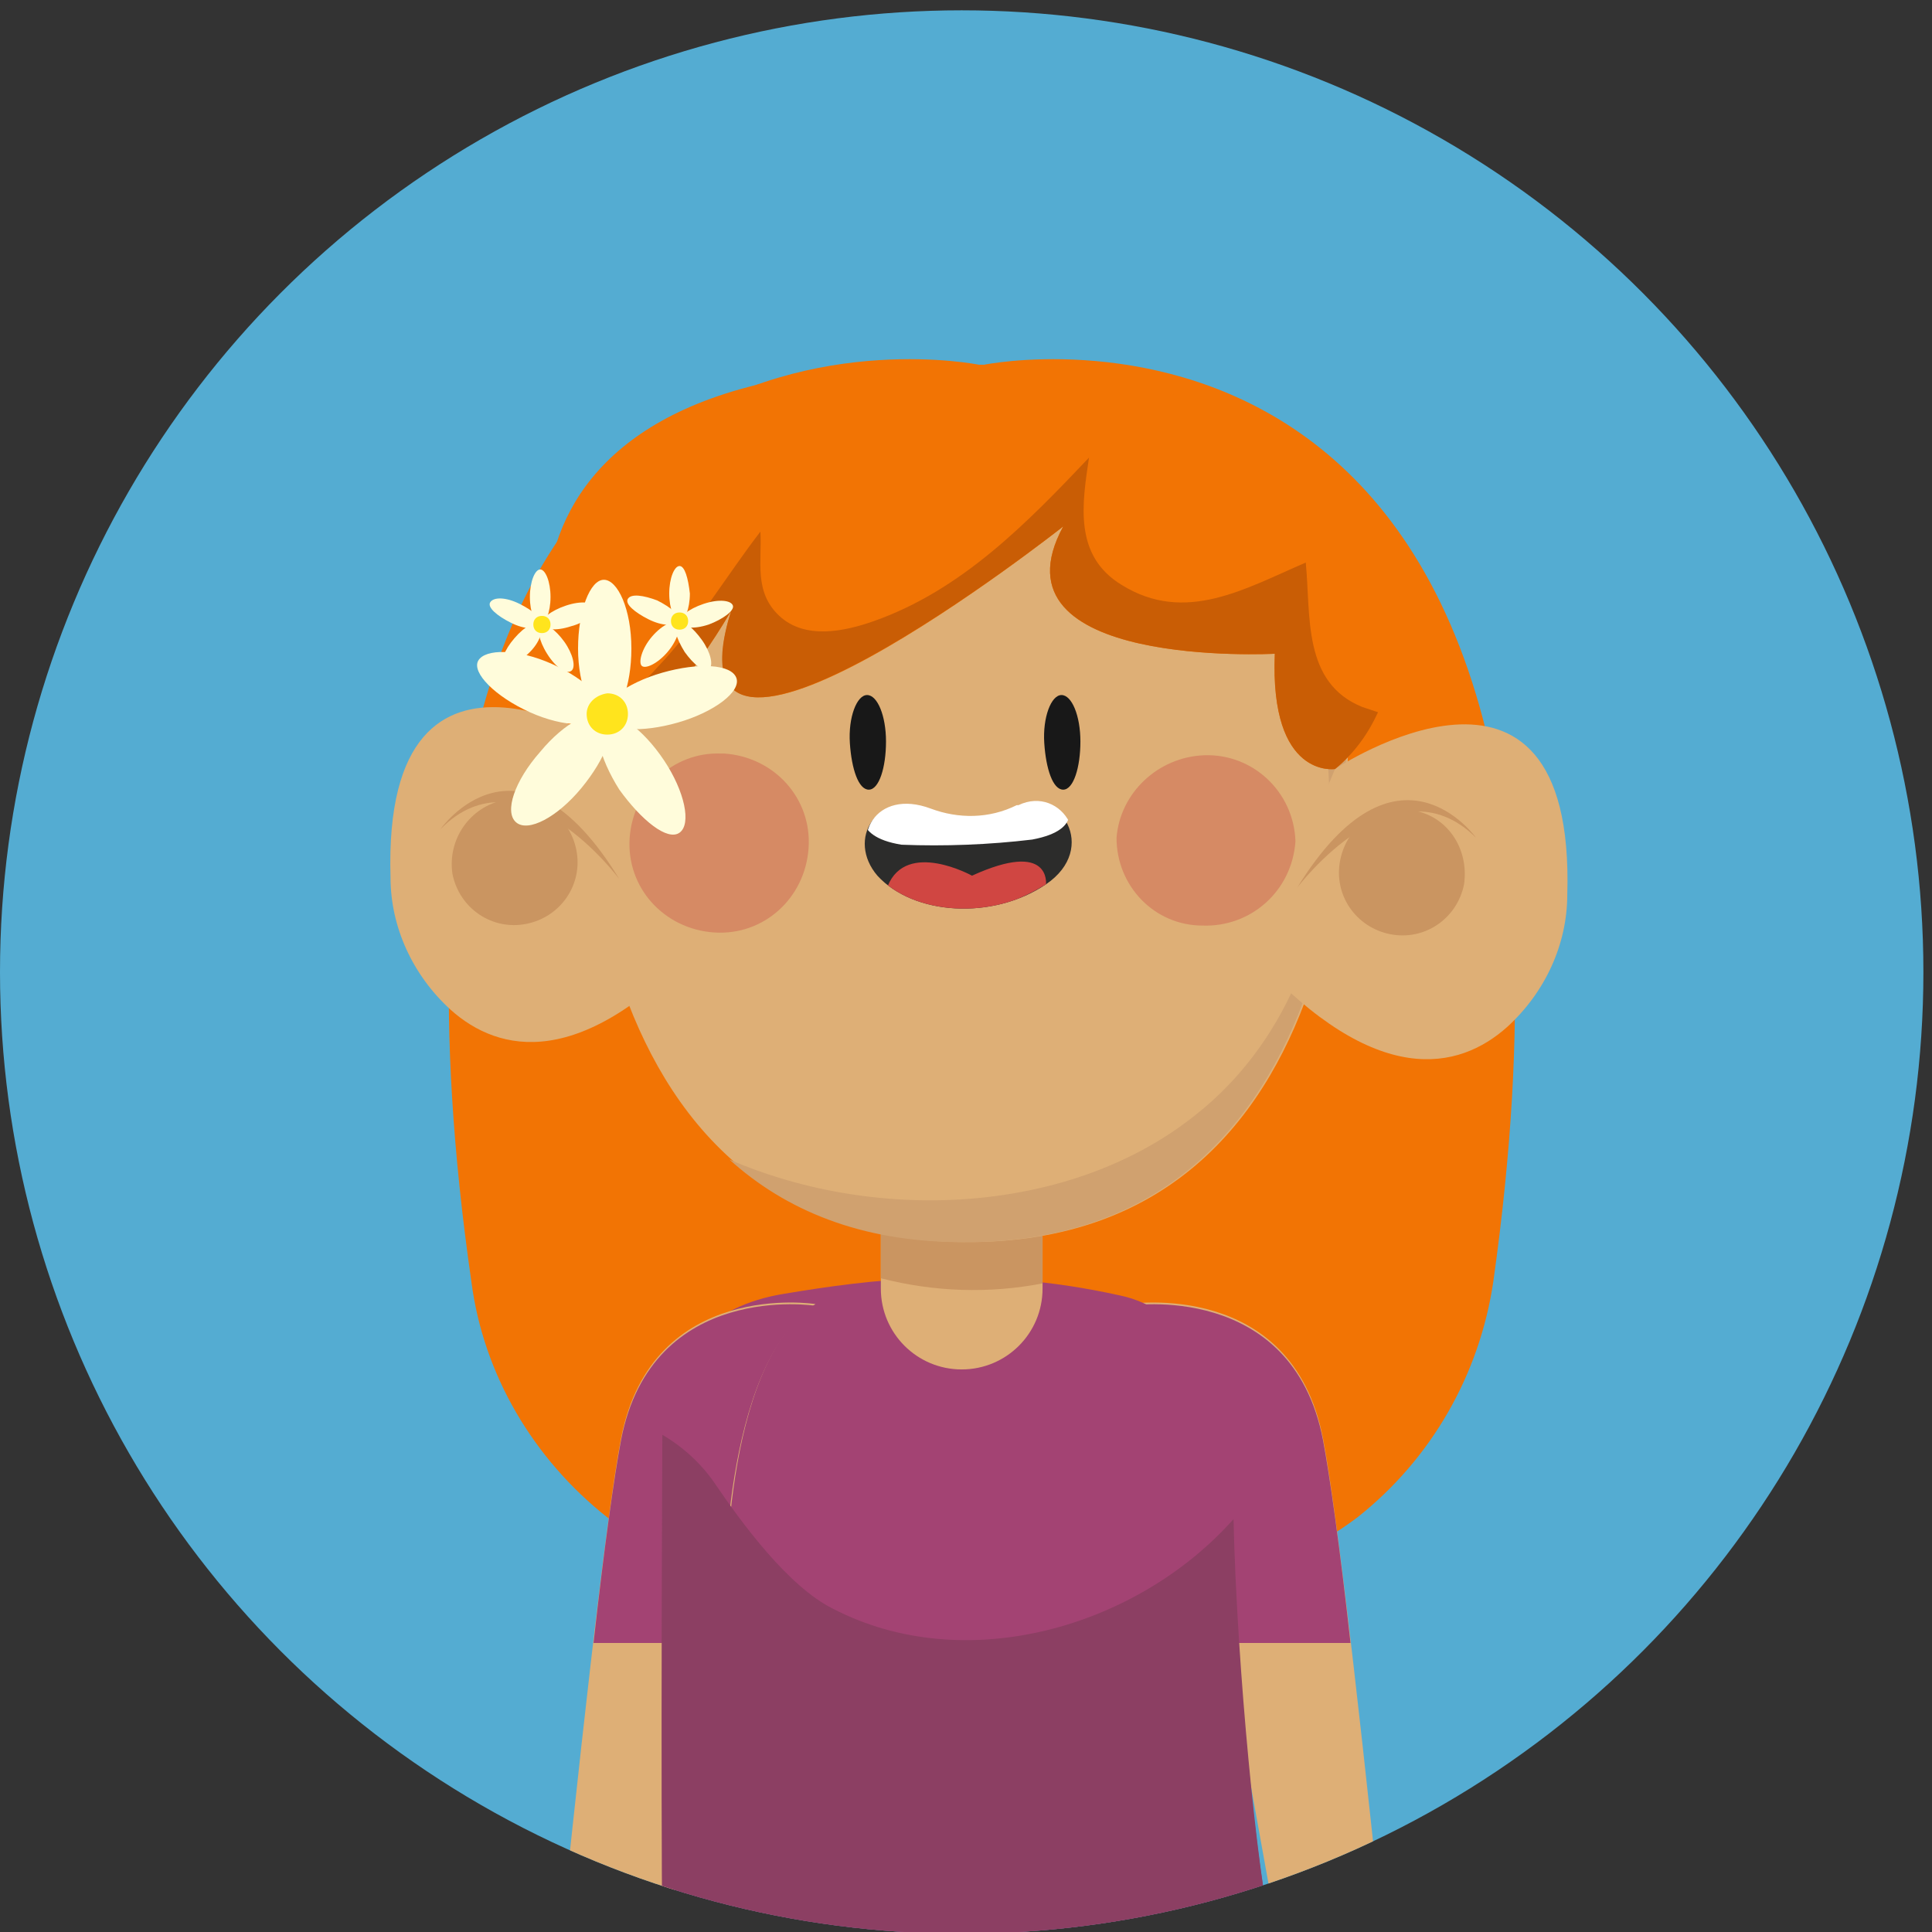 <?xml version="1.0" encoding="utf-8"?>
<!-- Generator: Adobe Illustrator 23.1.0, SVG Export Plug-In . SVG Version: 6.00 Build 0)  -->
<svg version="1.1" id="Layer_1" xmlns="http://www.w3.org/2000/svg" xmlns:xlink="http://www.w3.org/1999/xlink" x="0px" y="0px"
	 viewBox="0 0 112.3 112.3" style="enable-background:new 0 0 112.3 112.3;" xml:space="preserve">
<rect x="0" y="0" width="112.3" height="112.3" fill="#333333" stroke="none"/>
<style type="text/css">
	.st0{clip-path:url(#SVGID_2_);}
	.st1{fill:#54ACD2;}
	.st2{fill:#F27404;}
	.st3{fill:#DEAF76;}
	.st4{fill:#A34373;}
	.st5{fill:#CA9561;}
	.st6{fill:#D0A16F;}
	.st7{fill:#181818;}
	.st8{fill:#D68A64;}
	.st9{fill:#8C3F63;}
	.st10{fill:#C95D05;}
	.st11{fill:#2C2C2B;}
	.st12{clip-path:url(#SVGID_4_);}
	.st13{fill:#D04642;}
	.st14{clip-path:url(#SVGID_6_);}
	.st15{fill:#FFFFFF;}
	.st16{fill:none;}
	.st17{fill:#FFFCDB;}
	.st18{fill:#FFE41D;}
</style>
<title>Asset 12</title>
<g>
	<g id="OBJECTS">
		<g>
			<defs>
				<circle id="SVGID_1_" cx="55.9" cy="56.5" r="55.9"/>
			</defs>
			<clipPath id="SVGID_2_">
				<use xlink:href="#SVGID_1_"  style="overflow:visible;"/>
			</clipPath>
			<g class="st0">
				<circle class="st1" cx="55.9" cy="56.5" r="55.9"/>
				<path class="st2" d="M57.2,21.2h-0.3c0,0-38.3-7.8-29.5,53.3c0.7,5.4,3.6,10.3,7.9,13.7c4.7,3.6,11.9,5.9,21.8,0.9
					c9.9,5,17,2.7,21.8-0.9c4.3-3.4,7.1-8.3,7.9-13.7C95.4,13.4,57.2,21.2,57.2,21.2z"/>
				<path class="st3" d="M65.6,75.8c0,0,9.5-1.5,11.3,7.8s6.5,59.3,6.5,59.3l-3.4,1.4l-9.2-51.1C70.8,93.2,71.1,79.3,65.6,75.8z"/>
				<path class="st4" d="M45.6,75.2c4.8-0.8,11.4-1.7,19.5,0.1c3.9,0.8,6.6,5.2,6.5,9.1c-0.1,8.8,1.3,23.8,2.3,27.8
					c1.9,7.8-7.5,10.3-17.7,9.8s-17.5,0-17.7-9.5c-0.1-8.6,0-11.5,0-29.3C38.5,78.7,41.2,75.9,45.6,75.2z"/>
				<path class="st4" d="M70.9,93.2l0.4,2.3h7.2c-0.6-5.4-1.2-9.7-1.6-11.8c-1.8-9.3-11.3-7.8-11.3-7.8
					C71.1,79.3,70.9,93.2,70.9,93.2z"/>
				<path class="st3" d="M47.4,75.8c0,0-9.5-1.5-11.3,7.8s-6.5,59.3-6.5,59.3l3.4,1.4l9.2-51.1C42.2,93.2,41.9,79.3,47.4,75.8z"/>
				<path class="st4" d="M42.1,93.2l-0.4,2.3h-7.2c0.6-5.4,1.2-9.7,1.6-11.8c1.8-9.3,11.3-7.8,11.3-7.8
					C41.9,79.3,42.1,93.2,42.1,93.2z"/>
				<path class="st3" d="M55.9,79.6L55.9,79.6c2.6,0,4.7-2.1,4.7-4.7c0,0,0,0,0,0v-6.6c0-1-0.8-1.9-1.9-1.9c0,0,0,0,0,0h-5.6
					c-1,0-1.9,0.8-1.9,1.9c0,0,0,0,0,0v6.6C51.2,77.5,53.3,79.6,55.9,79.6C55.9,79.6,55.9,79.6,55.9,79.6z"/>
				<path class="st5" d="M51.2,74.3v-4.7h9.4v5C57.5,75.2,54.3,75.1,51.2,74.3z"/>
				<path class="st3" d="M78.3,41.3c0,0,2.2,31.1-22.3,30.9S33.9,40.2,33.9,40.2s-0.1-14,24.3-14.6c6.8-0.2,13.2,3,17.1,8.6
					C76.8,36.3,77.8,38.8,78.3,41.3z"/>
				<path class="st6" d="M69.5,64.8c5.2-4.1,7.7-10.6,7.8-17c0-4.2-0.5-8.4-1.5-12.4c1.2,1.8,2,3.8,2.4,5.9c0,0,2.2,31.1-22.3,30.9
					c-5.9,0-10.3-1.9-13.5-4.8C51.2,71.2,62.4,70.5,69.5,64.8z"/>
				<path class="st7" d="M62.8,43.1c0,1.5-0.4,2.8-1,2.8s-1-1.2-1.1-2.7s0.4-2.8,1-2.8S62.8,41.6,62.8,43.1"/>
				<path class="st7" d="M51.5,43.1c0,1.5-0.4,2.8-1,2.8s-1-1.2-1.1-2.7s0.4-2.8,1-2.8S51.5,41.6,51.5,43.1"/>
				<path class="st3" d="M77.6,44.7c0,0,14-9.3,13.5,7.3c0,2.9-1.3,5.7-3.5,7.7c-2.8,2.5-7.6,3.6-14.6-4L77.6,44.7z"/>
				<path class="st5" d="M85.1,51.4c-0.4,2-2.3,3.3-4.3,2.9S77.5,52,77.9,50c0.4-2,2.2-3.3,4.2-2.9C84.1,47.4,85.4,49.3,85.1,51.4
					C85.1,51.3,85.1,51.3,85.1,51.4z"/>
				<path class="st5" d="M75.4,51.6c0,0,5.7-7.6,10.4-2.9C85.8,48.7,81.2,42.2,75.4,51.6z"/>
				<path class="st3" d="M36.2,43.7c0,0-14-9.3-13.5,7.3c0,2.9,1.3,5.7,3.5,7.7c2.8,2.5,7.6,3.6,14.6-4L36.2,43.7z"/>
				<path class="st5" d="M26.3,50.8c0.4,2,2.3,3.3,4.3,2.9c2-0.4,3.3-2.3,2.9-4.3c-0.4-2-2.3-3.3-4.2-2.9
					C27.3,46.9,26,48.8,26.3,50.8z"/>
				<path class="st5" d="M36,51.1c0,0-5.7-7.7-10.4-2.9C25.6,48.2,30.2,41.6,36,51.1z"/>
				<path class="st8" d="M64.9,48.7c0,2.8,2.2,5.1,5,5.1c0,0,0,0,0,0c2.8,0.1,5.2-2,5.4-4.9c-0.1-2.9-2.5-5.1-5.3-5
					C67.3,44,65.1,46.1,64.9,48.7"/>
				<path class="st8" d="M36.6,48.7c-0.2,2.9,2,5.3,4.9,5.5s5.3-2,5.5-4.9c0.2-2.9-2-5.3-4.9-5.5c-0.1,0-0.1,0-0.2,0
					C39.1,43.7,36.8,45.9,36.6,48.7C36.6,48.7,36.6,48.7,36.6,48.7"/>
				<path class="st9" d="M71.7,88.3c-5.6,6.3-15.6,9.2-23.3,5.2c-2.6-1.3-5.3-5-6.8-7.2c-0.8-1.2-1.9-2.2-3.1-2.9l0,0
					c0,0-0.1,20.7,0,29.3c0.2,9.5,7.5,9,17.7,9.5s19.6-2,17.7-9.8C73.1,108.9,71.9,97.1,71.7,88.3z"/>
				<path class="st2" d="M77.6,44.7c0,0-3.8,0.6-3.5-6.7c0,0-16.8,0.9-12.3-7.4c0,0-23.5,18.6-19.3,4.9c0,0-5.4,9.5-8.4,7.2
					s-8.4-22.8,23-21.3S82.1,41.3,77.6,44.7z"/>
				<path class="st10" d="M79.2,41.1c-3.5-1.4-3-5.3-3.3-8.4c-3.5,1.5-7,3.6-10.7,1.3c-2.8-1.7-2.3-4.7-1.9-7.4
					c-3.6,3.8-7.4,7.7-12.5,9.5c-1.7,0.6-4,1.1-5.5-0.3s-1-3.2-1.1-4.9c-2,2.6-3.7,5.5-6,7.9c-1.3,1.5-3,2.5-4.8,3
					c0.2,0.3,0.4,0.6,0.7,0.9c3,2.3,8.4-7.2,8.4-7.2c-4.3,13.7,19.3-4.9,19.3-4.9C57.3,38.9,74.1,38,74.1,38
					c-0.3,7.3,3.5,6.7,3.5,6.7c1.1-0.9,1.9-2,2.5-3.3C79.8,41.3,79.5,41.2,79.2,41.1z"/>
				<path class="st11" d="M54,47.1c1.6,0.6,3.4,0.6,5-0.2h0.1c2.5-1.2,4.8,2.4,1.7,4.5s-7.7,1.8-9.8-0.5
					C49.2,48.8,50.9,45.9,54,47.1z"/>
				<g>
					<defs>
						<path id="SVGID_3_" d="M54,47.1c1.6,0.6,3.4,0.6,5-0.2h0.1c2.5-1.2,4.8,2.4,1.7,4.5s-7.7,1.8-9.8-0.5
							C49.2,48.8,50.9,45.9,54,47.1z"/>
					</defs>
					<clipPath id="SVGID_4_">
						<use xlink:href="#SVGID_3_"  style="overflow:visible;"/>
					</clipPath>
					<g class="st12">
						<path class="st13" d="M60.8,51.4c0,0,0.3-2.6-4.3-0.5c0,0-3.8-2.1-4.9,0.6C51.6,51.4,55.3,54.8,60.8,51.4z"/>
					</g>
				</g>
				<g>
					<defs>
						<path id="SVGID_5_" d="M54.1,47c1.6,0.6,3.4,0.6,5-0.2h0.1c2.5-1.2,4.8,2.3,1.7,4.5s-7.7,1.8-9.8-0.5
							C49.3,48.7,50.9,45.8,54.1,47z"/>
					</defs>
					<clipPath id="SVGID_6_">
						<use xlink:href="#SVGID_5_"  style="overflow:visible;"/>
					</clipPath>
					<g class="st14">
						<path class="st15" d="M61.9,46.5c0,0,1.3,1.7-1.9,2.3c-2.5,0.3-5.1,0.4-7.6,0.3c-3.1-0.5-2.1-2.3-2.1-2.3S60.7,45.2,61.9,46.5
							z"/>
					</g>
				</g>
				<circle class="st16" cx="56.4" cy="55.9" r="55.9"/>
				<path class="st17" d="M36.7,37.7c0,2.2-0.7,4-1.5,4s-1.6-1.8-1.6-4s0.7-4,1.5-4S36.7,35.4,36.7,37.7z"/>
				<path class="st17" d="M39.4,42c-2.1,0.6-4,0.5-4.3-0.3s1.3-2,3.4-2.6s4-0.5,4.3,0.3S41.5,41.4,39.4,42z"/>
				<path class="st17" d="M36,45.9c-1.2-1.9-1.6-3.7-0.9-4.2s2.3,0.7,3.5,2.5s1.6,3.7,0.9,4.2S37.3,47.7,36,45.9z"/>
				<path class="st17" d="M31.4,43.7c1.4-1.7,3.1-2.6,3.8-2s0,2.4-1.4,4.1s-3.1,2.6-3.8,2S29.9,45.4,31.4,43.7z"/>
				<path class="st17" d="M32.1,38.6c2,0.9,3.4,2.3,3,3s-2.3,0.7-4.3-0.2s-3.4-2.3-3-3S30.1,37.7,32.1,38.6z"/>
				<path class="st18" d="M34.1,41.5c0,0.7,0.5,1.2,1.2,1.2s1.2-0.5,1.2-1.2s-0.5-1.2-1.2-1.2c0,0,0,0,0,0
					C34.6,40.4,34.1,40.9,34.1,41.5L34.1,41.5z"/>
				<path class="st17" d="M40.1,34.5c0,0.9-0.3,1.6-0.6,1.6s-0.6-0.7-0.6-1.6s0.3-1.6,0.6-1.6S40,33.6,40.1,34.5z"/>
				<path class="st17" d="M41.2,36.3c-0.9,0.3-1.6,0.2-1.7-0.1s0.5-0.8,1.4-1.1s1.6-0.2,1.7,0.1S42,36,41.2,36.3z"/>
				<path class="st17" d="M39.8,37.9c-0.5-0.8-0.7-1.5-0.4-1.7s0.9,0.3,1.4,1s0.7,1.5,0.4,1.7S40.3,38.6,39.8,37.9z"/>
				<path class="st17" d="M37.9,37c0.6-0.7,1.3-1,1.5-0.8s0,1-0.6,1.7s-1.3,1-1.5,0.8S37.3,37.7,37.9,37z"/>
				<path class="st17" d="M38.2,34.9c0.8,0.4,1.4,0.9,1.2,1.2s-0.9,0.3-1.7-0.1s-1.4-0.9-1.2-1.2S37.4,34.6,38.2,34.9z"/>
				<path class="st18" d="M39,36.1c0,0.3,0.2,0.5,0.5,0.5c0.3,0,0.5-0.2,0.5-0.5c0-0.3-0.2-0.5-0.5-0.5c0,0,0,0,0,0
					C39.2,35.6,39,35.8,39,36.1C39,36.1,39,36.1,39,36.1z"/>
				<path class="st17" d="M32,34.7c0,0.9-0.3,1.6-0.6,1.6s-0.6-0.7-0.6-1.6s0.3-1.6,0.6-1.6S32,33.8,32,34.7z"/>
				<path class="st17" d="M33.2,36.4c-0.9,0.3-1.6,0.2-1.7-0.1s0.5-0.8,1.4-1.1s1.6-0.2,1.7,0.1S34,36.2,33.2,36.4z"/>
				<path class="st17" d="M31.8,38c-0.5-0.8-0.6-1.5-0.4-1.7s0.9,0.3,1.4,1s0.7,1.5,0.4,1.7S32.3,38.8,31.8,38z"/>
				<path class="st17" d="M29.9,37.1c0.6-0.7,1.3-1.1,1.5-0.8s0,1-0.6,1.6s-1.3,1.1-1.5,0.8S29.3,37.8,29.9,37.1z"/>
				<path class="st17" d="M30.2,35.1c0.8,0.4,1.4,0.9,1.2,1.2s-0.9,0.3-1.7-0.1s-1.4-0.9-1.2-1.2S29.4,34.7,30.2,35.1z"/>
				<path class="st18" d="M31,36.3c0,0.3,0.2,0.5,0.5,0.5c0.3,0,0.5-0.2,0.5-0.5c0-0.3-0.2-0.5-0.5-0.5c0,0,0,0,0,0
					C31.2,35.8,31,36,31,36.3z"/>
			</g>
		</g>
	</g>
</g>
</svg>

